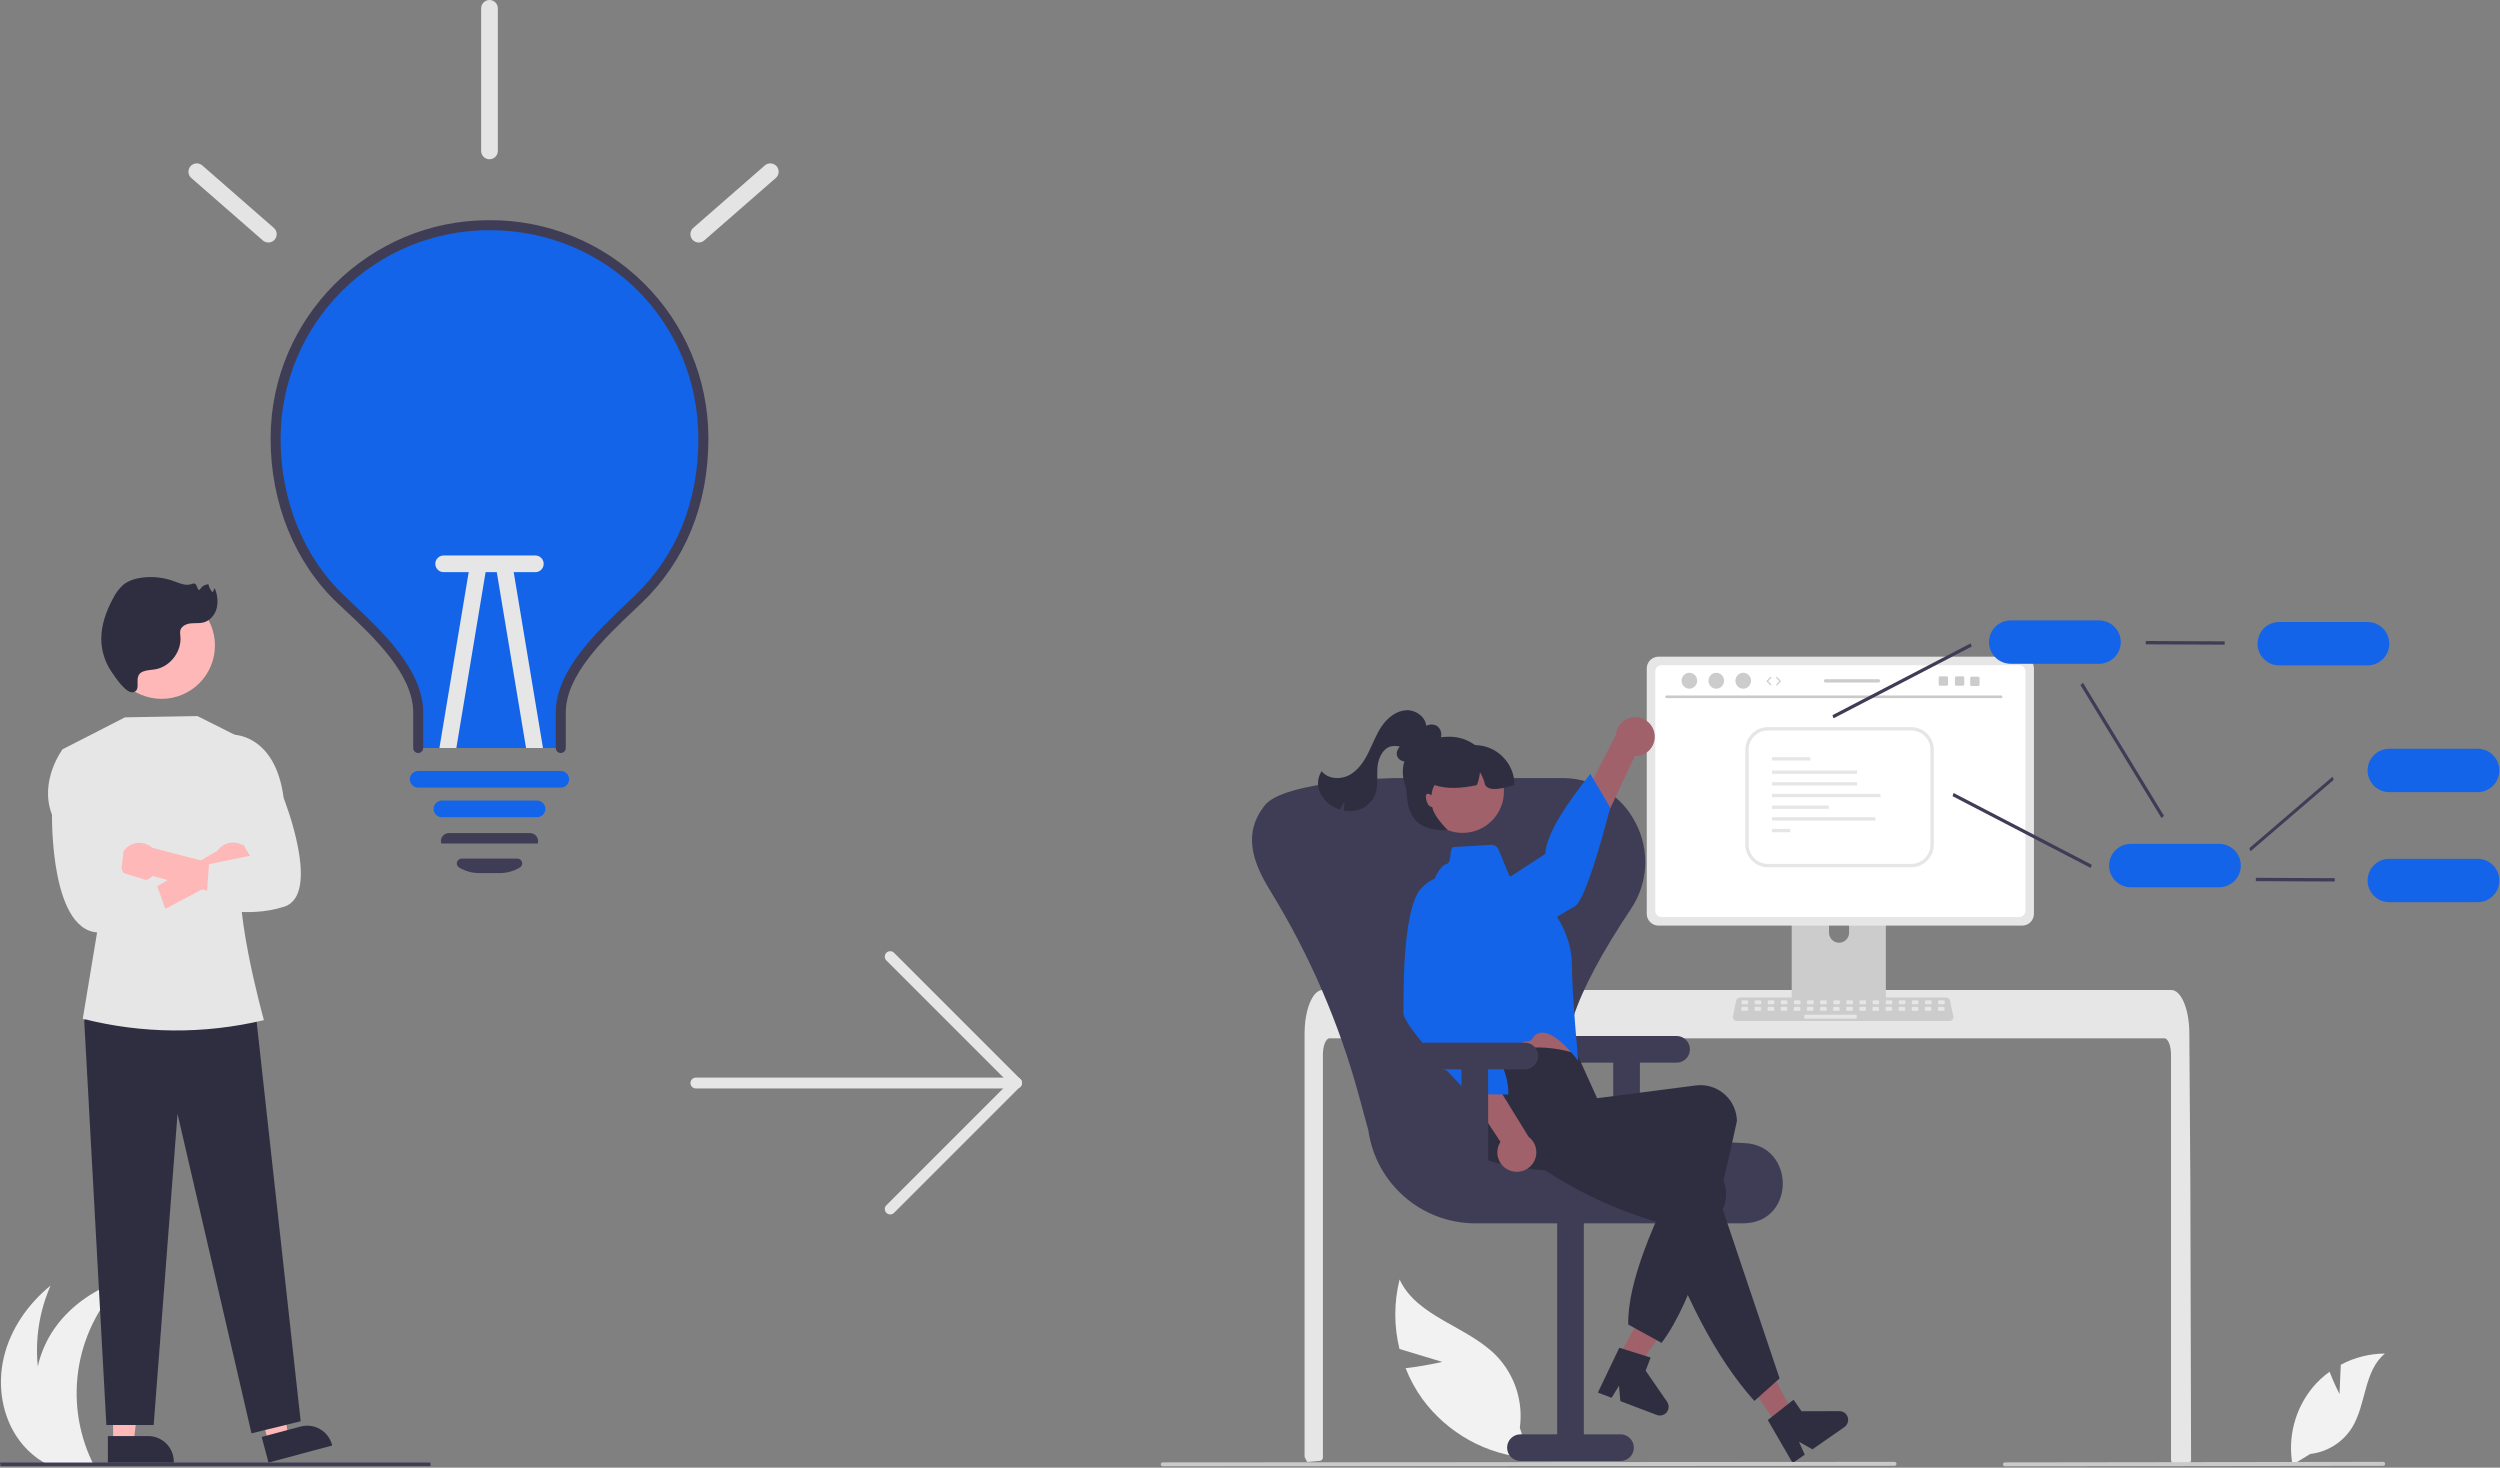 <svg width="1499" height="880" viewBox="0 0 1499 880" fill="none" xmlns="http://www.w3.org/2000/svg">
<rect x="0" y="0" width="1499" height="880" fill="#808080" stroke="none"/>
<path d="M607.121 647.006L531.474 722.653C530.211 723.917 530.211 725.972 531.474 727.235C532.738 728.499 534.796 728.502 536.059 727.238L611.706 651.591C612.97 650.328 612.97 648.267 611.706 647.004C610.443 645.74 608.385 645.743 607.121 647.006Z" fill="#E6E6E6"/>
<path d="M611.706 646.938L536.059 571.291C534.795 570.028 532.74 570.028 531.477 571.291C530.213 572.555 530.211 574.612 531.474 575.876L607.121 651.523C608.385 652.786 610.445 652.786 611.708 651.523C612.972 650.259 612.969 648.202 611.706 646.938Z" fill="#E6E6E6"/>
<path d="M609.594 646.148H417.244C415.457 646.148 414 647.601 414 649.388C414 651.179 415.457 652.632 417.244 652.632H609.594C611.38 652.632 612.834 651.179 612.834 649.388C612.834 647.601 611.38 646.148 609.594 646.148Z" fill="#E6E6E6"/>
<g clip-path="url(#clip0_3_218)">
<path d="M1402.76 835.869L1403.54 818.293C1411.69 813.938 1420.78 811.637 1430.01 811.591C1417.3 821.988 1418.89 842.029 1410.27 856.01C1404.75 864.801 1395.54 870.608 1385.23 871.789L1374.59 878.304C1371.63 861.83 1376.04 844.887 1386.65 831.941C1389.62 828.381 1393.03 825.21 1396.8 822.503C1399.35 829.224 1402.76 835.869 1402.76 835.869Z" fill="#F2F2F2"/>
<path d="M864.805 816.609L839.125 808.834C835.757 795.151 835.78 780.852 839.192 767.18C849.767 789.889 879.984 795.089 897.399 813.096C908.314 824.557 913.424 840.36 911.287 856.042L916.908 874.223C891.448 872.385 868.069 859.492 852.931 838.939C848.791 833.2 845.391 826.962 842.809 820.373C853.701 819.138 864.805 816.609 864.805 816.609Z" fill="#F2F2F2"/>
<path d="M1313.77 875.43C1313.77 875.962 1313.56 876.472 1313.18 876.85C1312.81 877.223 1312.3 877.432 1311.77 877.43H1303.73C1302.63 877.434 1301.74 876.545 1301.73 875.444V632.29C1301.73 626.93 1299.93 622.58 1297.72 622.57H797.233C795.013 622.58 793.223 626.93 793.213 632.29V873.94C793.209 874.97 792.427 875.829 791.403 875.93C789.783 876.09 788.163 876.23 786.553 876.36C786.513 876.36 786.473 876.37 786.433 876.37C785.553 876.45 784.673 876.51 783.793 876.58H783.783C783.323 875.75 782.883 874.9 782.433 874.05C782.288 873.761 782.213 873.443 782.213 873.12V619.68C782.213 618.2 782.273 616.71 782.373 615.24C782.515 613.222 782.766 611.212 783.123 609.22C784.813 599.93 788.633 593.64 792.973 593.62H1301.97C1302.61 593.624 1303.23 593.757 1303.81 594.01C1304.67 594.388 1305.44 594.928 1306.08 595.6C1306.96 596.512 1307.71 597.538 1308.31 598.65C1310.45 602.42 1311.98 608.04 1312.52 614.58C1312.52 614.64 1312.53 614.7 1312.53 614.76C1312.67 616.38 1312.74 618.03 1312.73 619.68L1312.87 641.11L1312.96 653.89L1313.23 693.99L1313.33 708.23L1313.77 875.43Z" fill="#E6E6E6"/>
<path d="M1128.02 519.486H1077.02C1075.52 519.489 1074.3 520.708 1074.3 522.211V602.785H1130.75V522.211C1130.75 520.707 1129.53 519.487 1128.03 519.486H1128.02ZM1102.69 565.268C1099.37 565.252 1096.68 562.565 1096.67 559.245V549.951C1096.67 546.625 1099.37 543.928 1102.69 543.928C1106.02 543.928 1108.72 546.625 1108.72 549.951V559.245C1108.7 562.565 1106.01 565.252 1102.69 565.268Z" fill="#CCCCCC"/>
<path d="M1074.13 600.207V607.981C1074.13 608.82 1074.81 609.499 1075.65 609.501H1129.4C1130.24 609.497 1130.92 608.819 1130.92 607.981V600.207H1074.13Z" fill="#3F3D56"/>
<path d="M1212.48 393.742H994.455C990.555 393.748 987.395 396.908 987.389 400.808V547.935C987.393 551.836 990.554 554.998 994.455 555.002H1212.48C1216.39 554.998 1219.55 551.836 1219.55 547.935V400.808C1219.54 396.908 1216.38 393.748 1212.48 393.742Z" fill="#E6E6E6"/>
<path d="M1210.66 398.846H996.277C994.189 398.85 992.498 400.544 992.498 402.633V546.113C992.501 548.199 994.191 549.889 996.277 549.892H1210.66C1212.75 549.889 1214.44 548.199 1214.44 546.113V402.633C1214.44 400.544 1212.75 398.85 1210.66 398.846Z" fill="white"/>
<path d="M1168.91 612.206H1041.36C1040.06 612.206 1039.01 611.155 1039.01 609.86C1039.01 609.697 1039.03 609.535 1039.06 609.376L1041.04 599.977C1041.27 598.893 1042.23 598.118 1043.34 598.114H1166.93C1168.03 598.118 1168.99 598.893 1169.22 599.977L1171.2 609.376C1171.47 610.644 1170.66 611.889 1169.39 612.156C1169.23 612.189 1169.07 612.206 1168.91 612.206Z" fill="#CCCCCC"/>
<path d="M1047.68 599.806H1044.73C1044.46 599.806 1044.24 600.025 1044.24 600.294V601.675C1044.24 601.945 1044.46 602.163 1044.73 602.163H1047.68C1047.95 602.163 1048.17 601.945 1048.17 601.675V600.294C1048.17 600.025 1047.95 599.806 1047.68 599.806Z" fill="#E6E6E6"/>
<path d="M1055.54 599.806H1052.59C1052.32 599.806 1052.1 600.025 1052.1 600.294V601.675C1052.1 601.945 1052.32 602.163 1052.59 602.163H1055.54C1055.81 602.163 1056.03 601.945 1056.03 601.675V600.294C1056.03 600.025 1055.81 599.806 1055.54 599.806Z" fill="#E6E6E6"/>
<path d="M1063.39 599.806H1060.44C1060.17 599.806 1059.95 600.025 1059.95 600.294V601.675C1059.95 601.945 1060.17 602.163 1060.44 602.163H1063.39C1063.66 602.163 1063.88 601.945 1063.88 601.675V600.294C1063.88 600.025 1063.66 599.806 1063.39 599.806Z" fill="#E6E6E6"/>
<path d="M1071.25 599.806H1068.3C1068.03 599.806 1067.81 600.025 1067.81 600.294V601.675C1067.81 601.945 1068.03 602.163 1068.3 602.163H1071.25C1071.52 602.163 1071.74 601.945 1071.74 601.675V600.294C1071.74 600.025 1071.52 599.806 1071.25 599.806Z" fill="#E6E6E6"/>
<path d="M1079.11 599.806H1076.16C1075.89 599.806 1075.67 600.025 1075.67 600.294V601.675C1075.67 601.945 1075.89 602.163 1076.16 602.163H1079.11C1079.38 602.163 1079.6 601.945 1079.6 601.675V600.294C1079.6 600.025 1079.38 599.806 1079.11 599.806Z" fill="#E6E6E6"/>
<path d="M1086.96 599.806H1084.01C1083.74 599.806 1083.52 600.025 1083.52 600.294V601.675C1083.52 601.945 1083.74 602.163 1084.01 602.163H1086.96C1087.23 602.163 1087.45 601.945 1087.45 601.675V600.294C1087.45 600.025 1087.23 599.806 1086.96 599.806Z" fill="#E6E6E6"/>
<path d="M1094.82 599.806H1091.87C1091.6 599.806 1091.38 600.025 1091.38 600.294V601.675C1091.38 601.945 1091.6 602.163 1091.87 602.163H1094.82C1095.09 602.163 1095.31 601.945 1095.31 601.675V600.294C1095.31 600.025 1095.09 599.806 1094.82 599.806Z" fill="#E6E6E6"/>
<path d="M1102.68 599.806H1099.73C1099.46 599.806 1099.24 600.025 1099.24 600.294V601.675C1099.24 601.945 1099.46 602.163 1099.73 602.163H1102.68C1102.95 602.163 1103.17 601.945 1103.17 601.675V600.294C1103.17 600.025 1102.95 599.806 1102.68 599.806Z" fill="#E6E6E6"/>
<path d="M1110.54 599.806H1107.58C1107.31 599.806 1107.1 600.025 1107.1 600.294V601.675C1107.1 601.945 1107.31 602.163 1107.58 602.163H1110.54C1110.8 602.163 1111.02 601.945 1111.02 601.675V600.294C1111.02 600.025 1110.8 599.806 1110.54 599.806Z" fill="#E6E6E6"/>
<path d="M1118.39 599.806H1115.44C1115.17 599.806 1114.95 600.025 1114.95 600.294V601.675C1114.95 601.945 1115.17 602.163 1115.44 602.163H1118.39C1118.66 602.163 1118.88 601.945 1118.88 601.675V600.294C1118.88 600.025 1118.66 599.806 1118.39 599.806Z" fill="#E6E6E6"/>
<path d="M1126.25 599.806H1123.3C1123.03 599.806 1122.81 600.025 1122.81 600.294V601.675C1122.81 601.945 1123.03 602.163 1123.3 602.163H1126.25C1126.52 602.163 1126.74 601.945 1126.74 601.675V600.294C1126.74 600.025 1126.52 599.806 1126.25 599.806Z" fill="#E6E6E6"/>
<path d="M1134.11 599.806H1131.15C1130.88 599.806 1130.67 600.025 1130.67 600.294V601.675C1130.67 601.945 1130.88 602.163 1131.15 602.163H1134.11C1134.38 602.163 1134.59 601.945 1134.59 601.675V600.294C1134.59 600.025 1134.38 599.806 1134.11 599.806Z" fill="#E6E6E6"/>
<path d="M1141.96 599.806H1139.01C1138.74 599.806 1138.52 600.025 1138.52 600.294V601.675C1138.52 601.945 1138.74 602.163 1139.01 602.163H1141.96C1142.23 602.163 1142.45 601.945 1142.45 601.675V600.294C1142.45 600.025 1142.23 599.806 1141.96 599.806Z" fill="#E6E6E6"/>
<path d="M1149.82 599.806H1146.87C1146.6 599.806 1146.38 600.025 1146.38 600.294V601.675C1146.38 601.945 1146.6 602.163 1146.87 602.163H1149.82C1150.09 602.163 1150.31 601.945 1150.31 601.675V600.294C1150.31 600.025 1150.09 599.806 1149.82 599.806Z" fill="#E6E6E6"/>
<path d="M1157.68 599.806H1154.72C1154.45 599.806 1154.24 600.025 1154.24 600.294V601.675C1154.24 601.945 1154.45 602.163 1154.72 602.163H1157.68C1157.95 602.163 1158.16 601.945 1158.16 601.675V600.294C1158.16 600.025 1157.95 599.806 1157.68 599.806Z" fill="#E6E6E6"/>
<path d="M1165.53 599.806H1162.58C1162.31 599.806 1162.09 600.025 1162.09 600.294V601.675C1162.09 601.945 1162.31 602.163 1162.58 602.163H1165.53C1165.8 602.163 1166.02 601.945 1166.02 601.675V600.294C1166.02 600.025 1165.8 599.806 1165.53 599.806Z" fill="#E6E6E6"/>
<path d="M1047.59 603.735H1044.64C1044.37 603.735 1044.15 603.953 1044.15 604.223V605.603C1044.15 605.873 1044.37 606.092 1044.64 606.092H1047.59C1047.86 606.092 1048.08 605.873 1048.08 605.603V604.223C1048.08 603.953 1047.86 603.735 1047.59 603.735Z" fill="#E6E6E6"/>
<path d="M1055.45 603.735H1052.49C1052.22 603.735 1052 603.953 1052 604.223V605.603C1052 605.873 1052.22 606.092 1052.49 606.092H1055.45C1055.71 606.092 1055.93 605.873 1055.93 605.603V604.223C1055.93 603.953 1055.71 603.735 1055.45 603.735Z" fill="#E6E6E6"/>
<path d="M1063.3 603.735H1060.35C1060.08 603.735 1059.86 603.953 1059.86 604.223V605.603C1059.86 605.873 1060.08 606.092 1060.35 606.092H1063.3C1063.57 606.092 1063.79 605.873 1063.79 605.603V604.223C1063.79 603.953 1063.57 603.735 1063.3 603.735Z" fill="#E6E6E6"/>
<path d="M1071.16 603.735H1068.21C1067.94 603.735 1067.72 603.953 1067.72 604.223V605.603C1067.72 605.873 1067.94 606.092 1068.21 606.092H1071.16C1071.43 606.092 1071.65 605.873 1071.65 605.603V604.223C1071.65 603.953 1071.43 603.735 1071.16 603.735Z" fill="#E6E6E6"/>
<path d="M1079.02 603.735H1076.06C1075.79 603.735 1075.58 603.953 1075.58 604.223V605.603C1075.58 605.873 1075.79 606.092 1076.06 606.092H1079.02C1079.29 606.092 1079.5 605.873 1079.5 605.603V604.223C1079.5 603.953 1079.29 603.735 1079.02 603.735Z" fill="#E6E6E6"/>
<path d="M1086.87 603.735H1083.92C1083.65 603.735 1083.43 603.953 1083.43 604.223V605.603C1083.43 605.873 1083.65 606.092 1083.92 606.092H1086.87C1087.14 606.092 1087.36 605.873 1087.36 605.603V604.223C1087.36 603.953 1087.14 603.735 1086.87 603.735Z" fill="#E6E6E6"/>
<path d="M1094.73 603.735H1091.78C1091.51 603.735 1091.29 603.953 1091.29 604.223V605.603C1091.29 605.873 1091.51 606.092 1091.78 606.092H1094.73C1095 606.092 1095.22 605.873 1095.22 605.603V604.223C1095.22 603.953 1095 603.735 1094.73 603.735Z" fill="#E6E6E6"/>
<path d="M1102.59 603.735H1099.63C1099.36 603.735 1099.15 603.953 1099.15 604.223V605.603C1099.15 605.873 1099.36 606.092 1099.63 606.092H1102.59C1102.86 606.092 1103.07 605.873 1103.07 605.603V604.223C1103.07 603.953 1102.86 603.735 1102.59 603.735Z" fill="#E6E6E6"/>
<path d="M1110.44 603.735H1107.49C1107.22 603.735 1107 603.953 1107 604.223V605.603C1107 605.873 1107.22 606.092 1107.49 606.092H1110.44C1110.71 606.092 1110.93 605.873 1110.93 605.603V604.223C1110.93 603.953 1110.71 603.735 1110.44 603.735Z" fill="#E6E6E6"/>
<path d="M1118.3 603.735H1115.35C1115.08 603.735 1114.86 603.953 1114.86 604.223V605.603C1114.86 605.873 1115.08 606.092 1115.35 606.092H1118.3C1118.57 606.092 1118.79 605.873 1118.79 605.603V604.223C1118.79 603.953 1118.57 603.735 1118.3 603.735Z" fill="#E6E6E6"/>
<path d="M1126.16 603.735H1123.2C1122.93 603.735 1122.72 603.953 1122.72 604.223V605.603C1122.72 605.873 1122.93 606.092 1123.2 606.092H1126.16C1126.43 606.092 1126.64 605.873 1126.64 605.603V604.223C1126.64 603.953 1126.43 603.735 1126.16 603.735Z" fill="#E6E6E6"/>
<path d="M1134.01 603.735H1131.06C1130.79 603.735 1130.57 603.953 1130.57 604.223V605.603C1130.57 605.873 1130.79 606.092 1131.06 606.092H1134.01C1134.28 606.092 1134.5 605.873 1134.5 605.603V604.223C1134.5 603.953 1134.28 603.735 1134.01 603.735Z" fill="#E6E6E6"/>
<path d="M1141.87 603.735H1138.92C1138.65 603.735 1138.43 603.953 1138.43 604.223V605.603C1138.43 605.873 1138.65 606.092 1138.92 606.092H1141.87C1142.14 606.092 1142.36 605.873 1142.36 605.603V604.223C1142.36 603.953 1142.14 603.735 1141.87 603.735Z" fill="#E6E6E6"/>
<path d="M1149.73 603.735H1146.77C1146.5 603.735 1146.29 603.953 1146.29 604.223V605.603C1146.29 605.873 1146.5 606.092 1146.77 606.092H1149.73C1150 606.092 1150.21 605.873 1150.21 605.603V604.223C1150.21 603.953 1150 603.735 1149.73 603.735Z" fill="#E6E6E6"/>
<path d="M1157.58 603.735H1154.63C1154.36 603.735 1154.14 603.953 1154.14 604.223V605.603C1154.14 605.873 1154.36 606.092 1154.63 606.092H1157.58C1157.85 606.092 1158.07 605.873 1158.07 605.603V604.223C1158.07 603.953 1157.85 603.735 1157.58 603.735Z" fill="#E6E6E6"/>
<path d="M1165.44 603.735H1162.49C1162.22 603.735 1162 603.953 1162 604.223V605.603C1162 605.873 1162.22 606.092 1162.49 606.092H1165.44C1165.71 606.092 1165.93 605.873 1165.93 605.603V604.223C1165.93 603.953 1165.71 603.735 1165.44 603.735Z" fill="#E6E6E6"/>
<path d="M1112.8 608.449H1082.35C1082.08 608.449 1081.86 608.667 1081.86 608.937V610.317C1081.86 610.587 1082.08 610.806 1082.35 610.806H1112.8C1113.07 610.806 1113.29 610.587 1113.29 610.317V608.937C1113.29 608.667 1113.07 608.449 1112.8 608.449Z" fill="#E6E6E6"/>
<path d="M1199.89 418.614H999.286C998.845 418.605 998.496 418.24 998.506 417.799C998.515 417.372 998.859 417.028 999.286 417.019H1199.89C1200.33 417.028 1200.68 417.394 1200.67 417.834C1200.66 418.261 1200.31 418.605 1199.89 418.614Z" fill="#CACACA"/>
<path d="M1012.94 412.946C1015.52 412.946 1017.62 410.806 1017.62 408.166C1017.62 405.527 1015.52 403.387 1012.94 403.387C1010.36 403.387 1008.27 405.527 1008.27 408.166C1008.27 410.806 1010.36 412.946 1012.94 412.946Z" fill="#CCCCCC"/>
<path d="M1029.09 412.946C1031.67 412.946 1033.77 410.806 1033.77 408.166C1033.77 405.527 1031.67 403.387 1029.09 403.387C1026.51 403.387 1024.42 405.527 1024.42 408.166C1024.42 410.806 1026.51 412.946 1029.09 412.946Z" fill="#CCCCCC"/>
<path d="M1045.24 412.946C1047.82 412.946 1049.92 410.806 1049.92 408.166C1049.92 405.527 1047.82 403.387 1045.24 403.387C1042.66 403.387 1040.57 405.527 1040.57 408.166C1040.57 410.806 1042.66 412.946 1045.24 412.946Z" fill="#CCCCCC"/>
<path d="M1099.38 430.71L1098.73 428.817L1181.59 385.765L1182.24 387.658L1099.38 430.71Z" fill="#3F3D56"/>
<path d="M1349.38 510.452L1348.73 508.559L1398.59 465.725L1399.24 467.617L1349.38 510.452Z" fill="#3F3D56"/>
<path d="M1253.59 520.423L1170.73 477.371L1171.38 475.478L1254.24 518.53L1253.59 520.423Z" fill="#3F3D56"/>
<path d="M1296.01 490.465L1247.43 410.719L1248.97 409.436L1297.54 489.182L1296.01 490.465Z" fill="#3F3D56"/>
<path d="M1333.91 386.554L1286.61 386.336V384.336L1333.91 384.554V386.554Z" fill="#3F3D56"/>
<path d="M1419.61 398.959H1366.61C1359.43 398.959 1353.61 393.139 1353.61 385.959C1353.61 378.78 1359.43 372.959 1366.61 372.959H1419.61C1426.79 372.959 1432.61 378.78 1432.61 385.959C1432.61 393.139 1426.79 398.959 1419.61 398.959Z" fill="#1364E8"/>
<path d="M1485.61 474.959H1432.61C1425.43 474.959 1419.61 469.139 1419.61 461.959C1419.61 454.78 1425.43 448.959 1432.61 448.959H1485.61C1492.79 448.959 1498.61 454.78 1498.61 461.959C1498.61 469.139 1492.79 474.959 1485.61 474.959Z" fill="#1364E8"/>
<path d="M1399.91 528.553L1352.61 528.336V526.336L1399.91 526.553V528.553Z" fill="#3F3D56"/>
<path d="M1485.61 540.959H1432.61C1425.43 540.959 1419.61 535.139 1419.61 527.959C1419.61 520.78 1425.43 514.959 1432.61 514.959H1485.61C1492.79 514.959 1498.61 520.78 1498.61 527.959C1498.61 535.139 1492.79 540.959 1485.61 540.959Z" fill="#1364E8"/>
<path d="M1330.61 532H1277.61C1270.43 532 1264.61 526.18 1264.61 519C1264.61 511.82 1270.43 506 1277.61 506H1330.61C1337.79 506 1343.61 511.82 1343.61 519C1343.61 526.18 1337.79 532 1330.61 532Z" fill="#1364E8"/>
<path d="M1258.61 398H1205.61C1198.43 398 1192.61 392.18 1192.61 385C1192.61 377.82 1198.43 372 1205.61 372H1258.61C1265.79 372 1271.61 377.82 1271.61 385C1271.61 392.18 1265.79 398 1258.61 398Z" fill="#1364E8"/>
<path d="M1005.28 621.18H945.283C940.864 621.18 937.283 624.762 937.283 629.18C937.283 633.598 940.864 637.18 945.283 637.18H967.283V699.18H983.283V637.18H1005.28C1009.7 637.18 1013.28 633.598 1013.28 629.18C1013.28 624.762 1009.7 621.18 1005.28 621.18Z" fill="#3F3D56"/>
<path d="M1044.88 733.517H884.401C852.242 733.4 825.034 709.717 820.484 677.881L814.804 656.986C803.046 613.685 785.136 572.296 761.622 534.083C750.875 516.629 745.343 499.734 757.907 483.467C758.014 483.329 758.12 483.192 758.223 483.058C768.3 469.941 818.457 467.102 834.809 466.55C835.455 466.528 836.103 466.517 836.754 466.517H936.573C937.224 466.517 937.872 466.528 938.518 466.55C956.476 467.073 972.697 477.413 980.754 493.471C989.351 509.865 988.254 529.656 977.898 545C942.834 597.671 932.099 630.698 943.09 652.085C953.721 672.773 986.31 683.35 1045.65 685.371C1061.59 685.914 1068.91 698.331 1068.96 709.637C1069.01 720.652 1061.98 732.813 1046.41 733.485C1045.91 733.506 1045.4 733.517 1044.88 733.517Z" fill="#3F3D56"/>
<path d="M911.663 876.017H971.663C976.082 876.017 979.663 872.435 979.663 868.017C979.663 863.599 976.082 860.017 971.663 860.017H949.663V725.017H933.663V860.017H911.663C907.245 860.017 903.663 863.599 903.663 868.017C903.663 872.435 907.245 876.017 911.663 876.017Z" fill="#3F3D56"/>
<path d="M965.969 821.592L976.305 827.206L1003.67 789.375L988.411 781.088L965.969 821.592Z" fill="#A0616A"/>
<path d="M970.945 808.111L989.709 813.987L986.722 821.848L999.589 840.522C1001.23 842.911 1000.63 846.182 998.245 847.828C996.823 848.808 995.011 849.027 993.398 848.413L971.554 840.114L970.743 830.908L966.319 838.125L958.083 834.996L970.945 808.111Z" fill="#2F2E41"/>
<path d="M992.085 440.076C993.01 446.423 988.615 452.319 982.268 453.245C981.591 453.343 980.907 453.382 980.224 453.361L940.372 538.156L927.873 520.726L968.897 440.545C969.528 434.127 975.242 429.435 981.66 430.065C987.031 430.592 991.34 434.731 992.085 440.076Z" fill="#A0616A"/>
<path d="M859.835 555.301C859.835 555.301 858.767 570.114 875.52 573.02C892.273 575.925 937.059 547.605 944.414 543.256C951.769 538.907 965.476 484.195 965.476 484.195L953.556 464.034C938.838 482.651 927.281 499.818 926.579 512.004L859.835 555.301Z" fill="#1364E8"/>
<path d="M879.175 606.327L882.794 621.873C882.794 621.873 882.829 636.208 885.368 638.851C887.889 641.482 943.323 636.2 943.323 636.2C943.323 636.2 937.446 613.1 937.524 595.621L879.175 606.327Z" fill="#A0616A"/>
<path d="M996.283 805.18L976.283 794.18C975.902 768.155 991.556 732.937 1010.12 696.048C968.599 703.189 929.426 705.477 895.543 696.838C883.969 693.781 876.993 681.998 879.88 670.38C880.012 669.832 880.165 669.29 880.338 668.753C884.393 656.381 875.3 648.625 883.663 635.017C905.66 627.505 926.555 625.383 945.663 632.017L957.636 658.488L1016.98 650.809C1028.98 649.375 1039.87 657.939 1041.3 669.939C1041.31 669.993 1041.32 670.048 1041.32 670.103C1041.4 670.747 1041.45 671.394 1041.48 672.043C1029.48 728.296 1016.02 778.912 996.283 805.18Z" fill="#2F2E41"/>
<path d="M871.12 507.904L893.981 506.554C895.957 506.438 897.79 507.587 898.545 509.418L905.005 525.079L931.856 547.271C931.856 547.271 942.486 560.799 942.511 578.27C942.536 595.742 946.283 636.18 946.283 636.18C946.283 636.18 930.768 614.342 921.191 620.15C919.562 621.138 918.989 623.159 917.283 624.18C916.431 624.69 914.465 624.194 913.605 624.705C900.409 632.538 886.647 640.191 885.362 638.849C882.837 636.215 879.774 622.752 879.774 622.752L858.848 545.865C856.551 537.673 858.036 528.884 862.897 521.903C864.359 519.844 865.891 518.313 867.315 518.06C870.511 517.379 868.811 510.216 871.12 507.904Z" fill="#1364E8"/>
<path d="M1065.59 854.16L1075.24 847.451L1053.38 806.207L1039.14 816.109L1065.59 854.16Z" fill="#A0616A"/>
<path d="M1067.05 826.486L1051.92 840.005C1027.88 813.209 1009.7 775.629 994.291 732.952C953.925 721.13 923.484 702.064 896.909 679.425C887.894 671.797 881.135 661.997 888.824 652.704C889.184 652.27 889.559 651.85 889.95 651.444C899.029 642.114 922.051 643.892 935.535 635.344L965.656 667.541L963.762 676.172L1020.34 695.337C1031.73 699.329 1037.73 711.798 1033.73 723.187C1033.71 723.243 1033.69 723.299 1033.67 723.354C1033.46 723.968 1033.22 724.572 1032.96 725.165L1067.05 826.486Z" fill="#2F2E41"/>
<path d="M1059.96 851.44L1075.41 839.275L1080.21 846.18L1102.89 846.111C1105.79 846.102 1108.15 848.446 1108.16 851.347C1108.16 853.073 1107.32 854.692 1105.9 855.677L1086.72 869.015L1078.66 864.484L1082.12 872.211L1074.88 877.24L1059.96 851.44Z" fill="#2F2E41"/>
<path d="M904.878 701.673C898.974 699.167 896.219 692.349 898.725 686.444C898.992 685.814 899.314 685.21 899.688 684.637L847.934 606.535L869.32 604.909L916.522 681.616C921.679 685.489 922.72 692.809 918.848 697.966C915.607 702.281 909.832 703.814 904.878 701.673Z" fill="#A0616A"/>
<path d="M875.121 528.811C875.121 528.811 863.018 520.203 851.833 533.009C840.647 545.815 841.581 598.796 841.476 607.339C841.443 610.015 845.306 615.788 850.629 622.456C853.019 625.45 855.702 628.624 858.46 631.779C860.055 633.605 858.68 637.406 860.283 639.18C861.876 640.945 866.447 640.685 867.963 642.323C875.157 650.098 881.001 656.017 881.001 656.017L904.421 656.305C904.686 638.895 892.763 623.354 877.446 608.335L875.121 528.811Z" fill="#1364E8"/>
<path d="M851.514 453.008C849.297 454.608 846.964 456.257 844.259 456.654C841.553 457.05 838.385 455.742 837.637 453.112C836.721 449.896 839.625 446.968 842.235 444.878L850.511 438.251C852.026 436.907 853.737 435.801 855.585 434.971C857.465 434.144 859.619 434.216 861.439 435.166C863.248 436.388 864.294 438.46 864.202 440.64C864.084 442.789 863.375 444.864 862.153 446.636C859.048 451.475 854.103 454.836 848.461 455.943" fill="#2F2E41"/>
<path d="M914.283 625.18H854.283C849.864 625.18 846.283 628.762 846.283 633.18C846.283 637.598 849.864 641.18 854.283 641.18H876.283V703.18H892.283V641.18H914.283C918.701 641.18 922.283 637.598 922.283 633.18C922.283 628.762 918.701 625.18 914.283 625.18Z" fill="#3F3D56"/>
<path d="M855.19 436.223C855.432 430.225 849.04 425.476 843.05 425.851C837.061 426.227 831.912 430.44 828.516 435.389C825.12 440.334 823.08 446.062 820.405 451.431C817.73 456.801 814.168 462.058 808.852 464.84C803.537 467.618 796.139 467.123 792.466 462.379C790.149 465.892 789.645 470.299 791.109 474.244C792.613 478.139 795.417 481.393 799.047 483.455C800.492 484.312 802.035 484.991 803.643 485.476C804.306 483.687 805.239 482.009 806.409 480.501C805.881 482.286 805.679 484.152 805.814 486.008C808.292 486.483 810.842 486.443 813.304 485.89C818.207 484.793 822.306 481.451 824.366 476.869C826.612 471.551 825.468 465.488 825.949 459.736C826.425 453.982 829.892 447.414 835.665 447.321C840.061 447.248 839.479 447.611 842.265 451.012" fill="#2F2E41"/>
<path d="M895.111 467.742C895.111 482.101 883.471 493.742 869.111 493.742C854.752 493.742 841.111 477.101 841.111 462.742C841.111 448.383 854.752 441.742 869.111 441.742C883.471 441.742 895.111 453.383 895.111 467.742Z" fill="#2F2E41"/>
<path d="M881.924 498.9C895.345 496.154 903.999 483.047 901.253 469.626C898.506 456.204 885.4 447.55 871.978 450.297C858.557 453.043 849.903 466.149 852.649 479.571C855.396 492.992 868.502 501.646 881.924 498.9Z" fill="#A0616A"/>
<path d="M908.111 470.742C900.768 472.747 893.354 474.849 890.491 470.742C889.935 468.019 888.881 465.422 887.381 463.082C887.099 465.703 886.484 468.277 885.551 470.742C876.274 472.758 867.604 473.24 860.111 470.742C859.081 472.605 858.483 474.676 858.361 476.802C857.991 476.569 857.603 476.365 857.201 476.192C856.719 475.92 856.144 475.869 855.621 476.052C855.26 476.27 855.02 476.643 854.971 477.062C854.922 477.479 854.942 477.902 855.031 478.312C855.136 479.742 855.564 481.13 856.281 482.372C856.855 483.237 857.766 483.821 858.791 483.982C859.831 489.832 868.111 497.742 868.111 497.742C843.111 498.742 843.111 481.782 843.111 465.742L846.111 459.742H856.111V446.742H884.111C897.365 446.745 908.108 457.489 908.111 470.742Z" fill="#2F2E41"/>
<path d="M1135.95 878.911L697.197 879.219C696.539 879.222 696.003 878.692 696 878.034C695.997 877.377 696.527 876.841 697.184 876.837H697.197L1135.95 876.53C1136.6 876.532 1137.14 877.067 1137.13 877.725C1137.13 878.379 1136.6 878.909 1135.95 878.911Z" fill="#CACACA"/>
<path d="M1428.95 878.911L1202.2 879.219C1201.54 879.222 1201 878.692 1201 878.034C1201 877.377 1201.53 876.841 1202.18 876.837H1202.2L1428.95 876.53C1429.6 876.528 1430.14 877.059 1430.14 877.717C1430.14 878.374 1429.61 878.909 1428.95 878.911H1428.95Z" fill="#CACACA"/>
<path d="M1145.97 520H1060.02C1052.56 519.992 1046.51 513.942 1046.5 506.477V449.523C1046.51 442.058 1052.56 436.008 1060.02 436H1145.97C1153.44 436.008 1159.49 442.058 1159.5 449.523V506.477C1159.49 513.942 1153.44 519.992 1145.97 520ZM1060.02 438C1053.66 438.007 1048.51 443.162 1048.5 449.523V506.477C1048.51 512.838 1053.66 517.993 1060.02 518H1145.97C1152.34 517.993 1157.49 512.838 1157.5 506.477V449.523C1157.49 443.162 1152.34 438.007 1145.97 438L1060.02 438Z" fill="#E6E6E6"/>
<path d="M1085.49 454H1062.5V456H1085.49V454Z" fill="#E6E6E6"/>
<path d="M1113.5 462H1062.5V464H1113.5V462Z" fill="#E6E6E6"/>
<path d="M1113.5 469H1062.5V471H1113.5V469Z" fill="#E6E6E6"/>
<path d="M1127.5 476H1062.5V478H1127.5V476Z" fill="#E6E6E6"/>
<path d="M1096.5 483H1062.5V485H1096.5V483Z" fill="#E6E6E6"/>
<path d="M1124.5 490H1062.5V492H1124.5V490Z" fill="#E6E6E6"/>
<path d="M1073.5 497H1062.5V499H1073.5V497Z" fill="#E6E6E6"/>
<path d="M1061.75 410.958C1061.65 410.958 1061.55 410.921 1061.48 410.846L1059.35 408.665C1059.21 408.519 1059.21 408.287 1059.35 408.142L1061.48 405.961C1061.63 405.813 1061.86 405.811 1062.01 405.955C1062.16 406.099 1062.16 406.336 1062.02 406.484L1060.14 408.403L1062.02 410.323C1062.16 410.47 1062.16 410.707 1062.01 410.852C1061.94 410.923 1061.84 410.958 1061.75 410.958Z" fill="#CCCCCC"/>
<path d="M1065.33 410.958C1065.24 410.958 1065.15 410.923 1065.07 410.852C1064.93 410.707 1064.92 410.471 1065.07 410.323L1066.94 408.403L1065.07 406.484C1064.92 406.336 1064.93 406.099 1065.07 405.955C1065.22 405.81 1065.46 405.813 1065.6 405.961L1067.74 408.142C1067.88 408.287 1067.88 408.519 1067.74 408.665L1065.6 410.846C1065.53 410.921 1065.43 410.958 1065.33 410.958Z" fill="#CCCCCC"/>
<path d="M1176.96 405.545H1172.99C1172.54 405.545 1172.17 405.911 1172.17 406.364V410.335C1172.17 410.788 1172.54 411.154 1172.99 411.154H1176.96C1177.41 411.154 1177.78 410.788 1177.78 410.335V406.364C1177.78 405.911 1177.41 405.545 1176.96 405.545Z" fill="#CCCCCC"/>
<path d="M1167.24 405.545H1163.27C1162.82 405.545 1162.45 405.911 1162.45 406.364V410.335C1162.45 410.788 1162.82 411.154 1163.27 411.154H1167.24C1167.69 411.154 1168.06 410.788 1168.06 410.335V406.364C1168.06 405.911 1167.69 405.545 1167.24 405.545Z" fill="#CCCCCC"/>
<path d="M1186.12 405.732H1182.15C1181.7 405.732 1181.33 406.098 1181.33 406.551V410.522C1181.33 410.974 1181.7 411.341 1182.15 411.341H1186.12C1186.57 411.341 1186.94 410.974 1186.94 410.522V406.551C1186.94 406.098 1186.57 405.732 1186.12 405.732Z" fill="#CCCCCC"/>
<path d="M1126.32 407.243H1094.61C1094.05 407.243 1093.61 407.691 1093.61 408.241C1093.61 408.791 1094.05 409.239 1094.61 409.239H1126.32C1126.87 409.239 1127.32 408.791 1127.32 408.241C1127.32 407.691 1126.87 407.243 1126.32 407.243Z" fill="#CCCCCC"/>
</g>
<path d="M421.748 263.27C421.748 301.91 408.248 334.9 382.558 359.45C364.328 376.88 336.248 401.31 336.248 427.14V448.51H250.748V427.14C250.748 401.04 222.558 376.56 204.438 359.45C179.328 335.76 165.248 300.53 165.248 263.27V262.48C165.358 228.469 178.973 195.895 203.098 171.922C227.223 147.949 259.883 134.541 293.893 134.646C327.903 134.75 360.479 148.36 384.456 172.481C408.433 196.602 421.847 229.259 421.748 263.27Z" fill="#1364E8"/>
<path d="M336.247 451.51C335.451 451.51 334.688 451.194 334.126 450.631C333.563 450.069 333.247 449.306 333.247 448.51V427.136C333.247 402.011 358.026 378.556 376.12 361.43C377.62 360.008 379.081 358.63 380.483 357.285C405.512 333.357 418.742 300.848 418.742 263.271C418.742 193.042 363.729 138.028 293.5 138.028H293.146C260.096 138.065 228.404 151.187 205.001 174.524C181.598 197.861 168.387 229.516 168.257 262.566V263.266C168.257 300.066 182.196 334.329 206.502 357.273C207.733 358.436 209.012 359.633 210.325 360.862C228.652 378.021 253.752 401.52 253.752 427.137V448.51C253.752 449.306 253.436 450.069 252.873 450.631C252.311 451.194 251.548 451.51 250.752 451.51C249.956 451.51 249.193 451.194 248.631 450.631C248.068 450.069 247.752 449.306 247.752 448.51V427.136C247.752 404.121 223.752 381.65 206.224 365.236C204.905 364.002 203.625 362.8 202.383 361.631C176.883 337.559 162.257 301.707 162.257 263.267V262.547C162.457 190.502 221.142 132.024 293.137 132.024H293.508C328.133 131.844 361.412 145.426 386.023 169.783C410.635 194.139 424.562 227.275 424.742 261.9C424.745 262.357 424.744 262.814 424.742 263.271C424.742 302.526 410.871 336.535 384.63 361.622C383.221 362.969 381.754 364.358 380.244 365.787C362.944 382.164 339.244 404.593 339.244 427.136V448.51C339.244 449.306 338.928 450.069 338.365 450.631C337.803 451.194 337.04 451.51 336.244 451.51H336.247Z" fill="#3F3D56"/>
<path d="M321.999 490.005H264.999C263.673 490.005 262.401 489.478 261.464 488.541C260.526 487.603 259.999 486.331 259.999 485.005C259.999 483.679 260.526 482.407 261.464 481.469C262.401 480.532 263.673 480.005 264.999 480.005H321.999C323.325 480.005 324.597 480.532 325.535 481.469C326.472 482.407 326.999 483.679 326.999 485.005C326.999 486.331 326.472 487.603 325.535 488.541C324.597 489.478 323.325 490.005 321.999 490.005Z" fill="#1364E8"/>
<path d="M299.628 523.505H287.361C283.1 523.508 278.919 522.349 275.267 520.154C274.726 519.838 274.306 519.35 274.076 518.767C273.846 518.184 273.819 517.54 273.999 516.94C274.163 516.323 274.527 515.779 275.034 515.391C275.541 515.004 276.162 514.795 276.8 514.798H310.189C310.827 514.795 311.448 515.004 311.955 515.391C312.462 515.779 312.826 516.323 312.991 516.94C313.171 517.54 313.143 518.184 312.913 518.767C312.683 519.35 312.264 519.839 311.722 520.154C308.07 522.349 303.889 523.508 299.628 523.505Z" fill="#3F3D56"/>
<path d="M322.009 505.799L264.671 505.792L264.493 505.412C264.324 504.711 264.317 503.982 264.473 503.278C264.629 502.575 264.944 501.917 265.393 501.354C265.848 500.776 266.429 500.309 267.092 499.989C267.754 499.669 268.48 499.503 269.216 499.505H317.773C318.509 499.503 319.236 499.669 319.898 499.989C320.56 500.31 321.141 500.776 321.597 501.354C322.042 501.909 322.356 502.559 322.514 503.253C322.671 503.947 322.669 504.668 322.508 505.361L322.418 505.748L322.009 505.799Z" fill="#3F3D56"/>
<path d="M160.899 145.411C159.69 145.412 158.523 144.974 157.613 144.178L114.674 106.697C113.69 105.821 113.092 104.592 113.01 103.277C112.927 101.962 113.367 100.668 114.233 99.675C115.1 98.683 116.323 98.073 117.637 97.977C118.95 97.881 120.249 98.308 121.25 99.164L164.189 136.645C164.956 137.314 165.5 138.202 165.749 139.189C165.998 140.176 165.94 141.216 165.583 142.169C165.225 143.122 164.585 143.943 163.748 144.523C162.911 145.102 161.917 145.412 160.899 145.412V145.411Z" fill="#E4E4E4"/>
<path d="M418.977 145.411C417.959 145.411 416.965 145.101 416.129 144.522C415.292 143.942 414.652 143.121 414.294 142.168C413.936 141.215 413.878 140.175 414.127 139.188C414.376 138.201 414.92 137.313 415.687 136.644L458.625 99.16C459.626 98.304 460.925 97.877 462.239 97.973C463.553 98.069 464.776 98.679 465.642 99.671C466.508 100.664 466.948 101.958 466.865 103.273C466.783 104.588 466.185 105.817 465.201 106.693L422.262 144.174C421.354 144.971 420.186 145.411 418.977 145.411Z" fill="#E4E4E4"/>
<path d="M336.247 472.26H250.747C249.421 472.26 248.149 471.733 247.212 470.796C246.274 469.858 245.747 468.586 245.747 467.26C245.747 465.934 246.274 464.662 247.212 463.724C248.149 462.787 249.421 462.26 250.747 462.26H336.247C337.573 462.26 338.845 462.787 339.783 463.724C340.72 464.662 341.247 465.934 341.247 467.26C341.247 468.586 340.72 469.858 339.783 470.796C338.845 471.733 337.573 472.26 336.247 472.26Z" fill="#1364E8"/>
<path d="M291.398 341.639L273.618 448.509H263.468L281.528 339.999C281.746 338.691 282.474 337.522 283.553 336.75C284.633 335.978 285.974 335.667 287.283 335.884C288.592 336.102 289.761 336.83 290.533 337.91C291.304 338.989 291.616 340.331 291.398 341.639Z" fill="#E6E6E6"/>
<path d="M325.568 448.509H315.418L297.638 341.639C297.421 340.331 297.732 338.989 298.504 337.91C299.275 336.83 300.444 336.102 301.753 335.884C303.062 335.667 304.403 335.978 305.483 336.75C306.562 337.522 307.291 338.691 307.508 339.999L325.568 448.509Z" fill="#E6E6E6"/>
<path d="M261.003 338.069C261.003 336.743 261.529 335.472 262.467 334.534C263.405 333.596 264.677 333.069 266.003 333.069H320.996C322.322 333.069 323.594 333.596 324.531 334.534C325.469 335.472 325.996 336.743 325.996 338.069C325.996 339.396 325.469 340.667 324.531 341.605C323.594 342.543 322.322 343.069 320.996 343.069H266.003C264.677 343.069 263.405 342.543 262.467 341.605C261.529 340.667 261.003 339.396 261.003 338.069Z" fill="#E6E6E6"/>
<path d="M293.499 95.5C292.173 95.5 290.901 94.973 289.964 94.035C289.026 93.098 288.499 91.826 288.499 90.5V5C288.499 3.674 289.026 2.402 289.964 1.464C290.901 0.527 292.173 0 293.499 0C294.825 0 296.097 0.527 297.035 1.464C297.972 2.402 298.499 3.674 298.499 5V90.5C298.499 91.826 297.972 93.098 297.035 94.035C296.097 94.973 294.825 95.5 293.499 95.5Z" fill="#E4E4E4"/>
<path d="M11.535 863.58C15.251 868.589 19.858 872.87 25.125 876.21C26.245 876.92 27.395 877.59 28.565 878.21H56.094C55.765 877.55 55.445 876.88 55.135 876.21C46.599 858.198 43.922 837.964 47.481 818.351C51.039 798.739 60.655 780.735 74.975 766.87C58.335 772.01 42.955 782.03 32.895 796.24C28.007 803.16 24.53 810.976 22.665 819.24C21.002 802.712 23.645 786.035 30.335 770.83C16.825 781.82 6.304 796.87 2.295 813.81C-1.715 830.76 1.195 849.57 11.535 863.58Z" fill="#F0F0F0"/>
<path d="M0.382 879.051H258.12V876.945H0L0.382 879.051Z" fill="#3F3D56"/>
<path d="M67.817 865.061H80.075L85.907 817.773H67.815L67.817 865.061Z" fill="#FEB8B8"/>
<path d="M64.69 876.945H104.221V876.445C104.221 872.365 102.6 868.452 99.715 865.567C96.829 862.681 92.916 861.06 88.836 861.059H64.69L64.69 876.945Z" fill="#2F2E41"/>
<path d="M160.954 864.657L172.798 861.49L166.218 814.3L148.738 818.974L160.954 864.657Z" fill="#FEB8B8"/>
<path d="M161.003 876.945L199.192 866.733L199.063 866.25C198.009 862.308 195.432 858.946 191.899 856.904C188.366 854.862 184.166 854.306 180.224 855.36L156.899 861.597L161.003 876.945Z" fill="#2F2E41"/>
<path d="M60.764 600.049L50.495 611.98L63.775 854.422H92.144L106.444 667.871L150.793 859.425L180.285 852.192L153.469 608.892L60.764 600.049Z" fill="#2F2E41"/>
<path d="M146.613 443.524L118.367 429.352L74.93 430.116L37.55 449.243L58.818 555.461L49.631 610.841C85.139 619.897 122.314 620.203 157.966 611.733L158.25 611.665C158.25 611.665 137.136 536.749 146.124 513.886L146.613 443.524Z" fill="#E6E6E6"/>
<path d="M64.897 386.916C64.928 378.441 68.321 370.325 74.331 364.349C80.34 358.373 88.475 355.025 96.95 355.041C105.425 355.057 113.548 358.434 119.535 364.433C125.522 370.431 128.885 378.56 128.885 387.035C128.885 395.51 125.522 403.639 119.535 409.637C113.548 415.636 105.425 419.013 96.95 419.029C88.475 419.045 80.34 415.697 74.331 409.721C68.321 403.745 64.928 395.629 64.897 387.153V386.916Z" fill="#FEB8B8"/>
<path d="M150.511 520.965C149.903 522.527 148.96 523.936 147.749 525.094C146.538 526.251 145.087 527.129 143.5 527.666C141.912 528.202 140.227 528.384 138.561 528.199C136.896 528.013 135.292 527.465 133.861 526.592L76.508 556.91L74.651 542.939L130.381 510.076C132.006 507.771 134.421 506.141 137.168 505.497C139.914 504.852 142.802 505.238 145.283 506.58C147.764 507.922 149.667 510.128 150.631 512.779C151.595 515.43 151.552 518.343 150.512 520.965H150.511Z" fill="#FEB8B8"/>
<path d="M74.082 523.38C75.017 524.771 76.245 525.94 77.68 526.805C79.116 527.669 80.723 528.209 82.39 528.385C84.056 528.561 85.741 528.37 87.325 527.824C88.91 527.279 90.355 526.393 91.56 525.228L154.16 542.263L153.615 524.525L91.344 508.352C89.254 506.458 86.541 505.396 83.719 505.368C80.898 505.339 78.165 506.347 76.037 508.2C73.909 510.053 72.535 512.622 72.175 515.42C71.815 518.218 72.494 521.051 74.083 523.382L74.082 523.38Z" fill="#FEB8B8"/>
<path d="M49.756 450.012L37.551 449.247C37.551 449.247 23.261 468.102 31.187 488.563C31.187 488.563 29.814 562.063 61.463 559.043C93.112 556.023 103.113 556.024 103.113 556.024L93.613 529.524L72.36 522.962C72.36 522.962 78.91 494.068 66.511 482.046L49.756 450.012Z" fill="#E6E6E6"/>
<path d="M137.888 449.367L139.613 440.524C139.613 440.524 165.053 439.924 170.083 478.475C170.083 478.475 192.96 536.167 170.537 543.596C148.114 551.025 123.448 543.596 123.448 543.596L125.305 518.152L149.975 513.119C149.975 513.119 137.23 496.63 144.17 482.327L137.888 449.367Z" fill="#E6E6E6"/>
<path d="M85.814 402.627C88.166 401.704 90.773 401.752 93.259 401.296C102.153 399.657 109.012 390.59 108.167 381.586C107.955 380.42 107.935 379.226 108.109 378.053C108.726 375.484 111.581 374.106 114.204 373.798C116.827 373.49 119.538 373.884 122.089 373.201C126.029 372.146 128.972 368.553 129.97 364.598C130.82 360.576 130.376 356.389 128.703 352.635L127.479 355.187C126.206 353.836 125.337 352.154 124.973 350.334C123.903 350.392 122.867 350.723 121.962 351.296C121.058 351.869 120.315 352.664 119.806 353.607C118.225 354.313 118.418 350.7 116.842 349.986C116.133 349.814 115.385 349.912 114.742 350.259C111.27 351.424 107.586 349.676 104.145 348.423C98.184 346.261 91.798 345.531 85.503 346.293C81.32 346.804 77.098 348.04 73.843 350.712C71.271 353.043 69.18 355.853 67.687 358.986C63.67 366.495 60.644 374.778 60.726 383.296C60.808 390.268 62.953 397.06 66.891 402.815C68.943 405.801 75.57 416.158 79.975 415.018C85.509 413.589 79.189 405.225 85.814 402.627Z" fill="#2F2E41"/>
<defs>
<clipPath id="clip0_3_218">
<rect width="802.611" height="507.219" fill="white" transform="translate(696 372)"/>
</clipPath>
</defs>
</svg>
